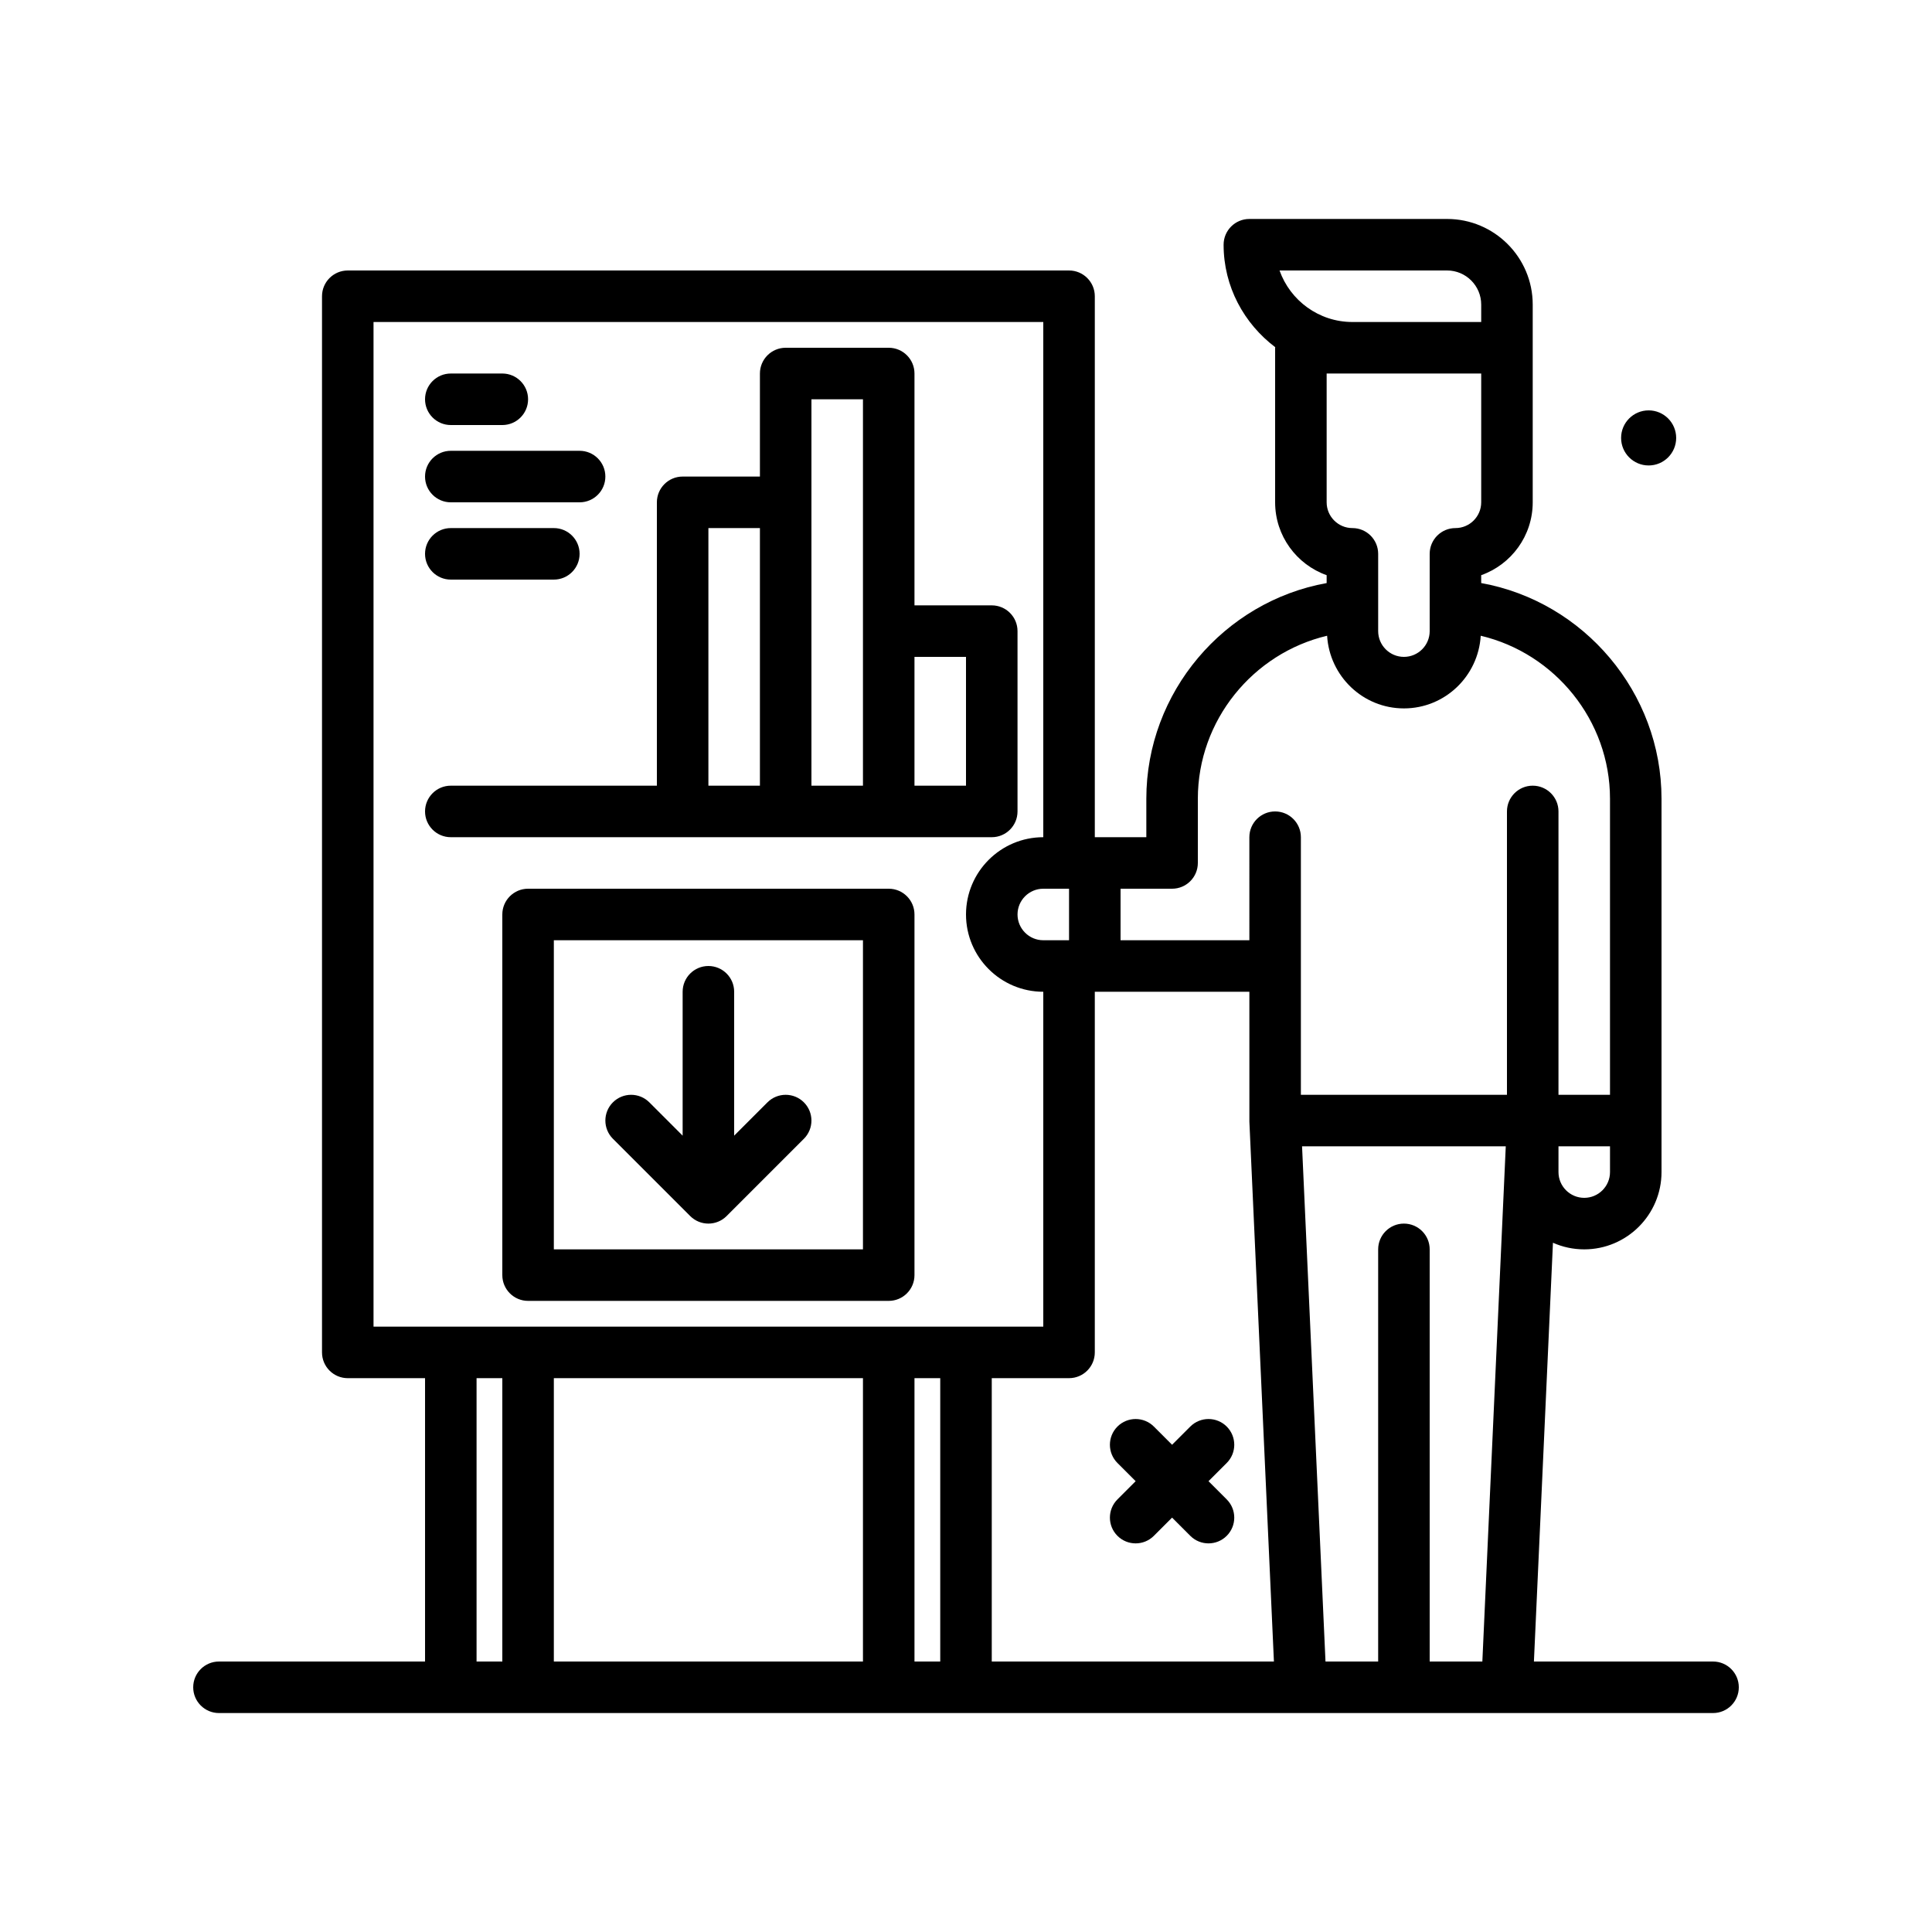 <svg id="stats" enable-background="new 0 0 300 300" height="512" viewBox="0 0 300 300" width="512" xmlns="http://www.w3.org/2000/svg"><g><path d="m266 258h-27.814l2.956-65.027c1.484.66 3.129 1.027 4.857 1.027 6.617 0 12-5.383 12-12v-57.975c0-16.499-12.058-30.617-28-33.489v-1.222c4.656-1.65 8-6.1 8-11.314v-30.707c.001-7.33-5.962-13.293-13.292-13.293h-30.707c-2.209 0-4 1.791-4 4 0 6.516 3.179 12.258 8.018 15.912-.001.031-.018.057-.018.088v24c0 5.215 3.344 9.664 8 11.314v1.224c-15.946 2.872-28 16.976-28 33.487v5.975h-8v-84c0-2.209-1.791-4-4-4h-112c-2.209 0-4 1.791-4 4v164c0 2.209 1.791 4 4 4h12v44h-32c-2.209 0-4 1.791-4 4s1.791 4 4 4h232c2.209 0 4-1.791 4-4s-1.791-4-4-4zm-48-68c-2.209 0-4 1.791-4 4v64h-8.178l-3.64-80h31.632l-3.636 80h-8.178v-64c0-2.209-1.791-4-4-4zm-84 24v44h-48v-44zm8 0h4v44h-4zm12 0h12c2.209 0 4-1.791 4-4v-56h24.002l.002 20.182 3.81 83.818h-43.814zm12-76v8h-4c-2.205 0-4-1.795-4-4s1.795-4 4-4zm80 48c-2.205 0-4-1.795-4-4v-4h8v4c0 2.205-1.795 4-4 4zm-21.293-144c2.918 0 5.293 2.375 5.293 5.293v2.707h-20c-5.215 0-9.664-3.344-11.314-8zm5.293 16v20c0 2.205-1.795 4-4 4-2.209 0-4 1.791-4 4v12c0 2.205-1.795 4-4 4s-4-1.795-4-4v-12c0-2.209-1.791-4-4-4-2.205 0-4-1.795-4-4v-20zm-48 80c2.209 0 4-1.791 4-4v-9.975c0-12.16 8.553-22.588 20.073-25.308.379 6.278 5.555 11.283 11.927 11.283s11.548-5.005 11.927-11.283c11.516 2.723 20.073 13.158 20.073 25.308v45.975h-8v-44c0-2.209-1.791-4-4-4s-4 1.791-4 4v44h-32v-40c0-2.209-1.791-4-4-4s-4 1.791-4 4l.001 16h-20.001v-8zm-124-88h104v80c-6.617 0-12 5.383-12 12s5.383 12 12 12v52h-104zm16 164h4v44h-4z"/><path d="m256 72.276c2.362 0 4.276-1.915 4.276-4.276s-1.915-4.277-4.276-4.277-4.276 1.915-4.276 4.277 1.914 4.276 4.276 4.276z"/><path d="m190.484 221.516c-1.562-1.562-4.094-1.562-5.656 0l-2.828 2.828-2.828-2.828c-1.562-1.562-4.094-1.562-5.656 0s-1.562 4.094 0 5.656l2.828 2.828-2.828 2.828c-1.562 1.562-1.562 4.094 0 5.656.781.781 1.805 1.172 2.828 1.172s2.047-.391 2.828-1.172l2.828-2.828 2.828 2.828c.781.781 1.805 1.172 2.828 1.172s2.047-.391 2.828-1.172c1.562-1.562 1.562-4.094 0-5.656l-2.828-2.828 2.828-2.828c1.563-1.563 1.563-4.094 0-5.656z"/><path d="m122 130h16 16c2.209 0 4-1.791 4-4v-28c0-2.209-1.791-4-4-4h-12v-36c0-2.209-1.791-4-4-4h-16c-2.209 0-4 1.791-4 4v16h-12c-2.209 0-4 1.791-4 4v44h-32c-2.209 0-4 1.791-4 4s1.791 4 4 4h36zm28-28v20h-8v-20zm-24-40h8v36 24h-8v-44zm-16 20h8v40h-8z"/><path d="m70 66h8c2.209 0 4-1.791 4-4s-1.791-4-4-4h-8c-2.209 0-4 1.791-4 4s1.791 4 4 4z"/><path d="m70 78h20c2.209 0 4-1.791 4-4s-1.791-4-4-4h-20c-2.209 0-4 1.791-4 4s1.791 4 4 4z"/><path d="m70 90h16c2.209 0 4-1.791 4-4s-1.791-4-4-4h-16c-2.209 0-4 1.791-4 4s1.791 4 4 4z"/><path d="m138 138h-56c-2.209 0-4 1.791-4 4v56c0 2.209 1.791 4 4 4h56c2.209 0 4-1.791 4-4v-56c0-2.209-1.791-4-4-4zm-4 56h-48v-48h48z"/><path d="m107.172 188.828c.781.781 1.805 1.172 2.828 1.172s2.047-.391 2.828-1.172l12-12c1.562-1.562 1.562-4.094 0-5.656s-4.094-1.562-5.656 0l-5.172 5.172v-22.344c0-2.209-1.791-4-4-4s-4 1.791-4 4v22.344l-5.172-5.172c-1.562-1.562-4.094-1.562-5.656 0s-1.562 4.094 0 5.656z"/></g></svg>